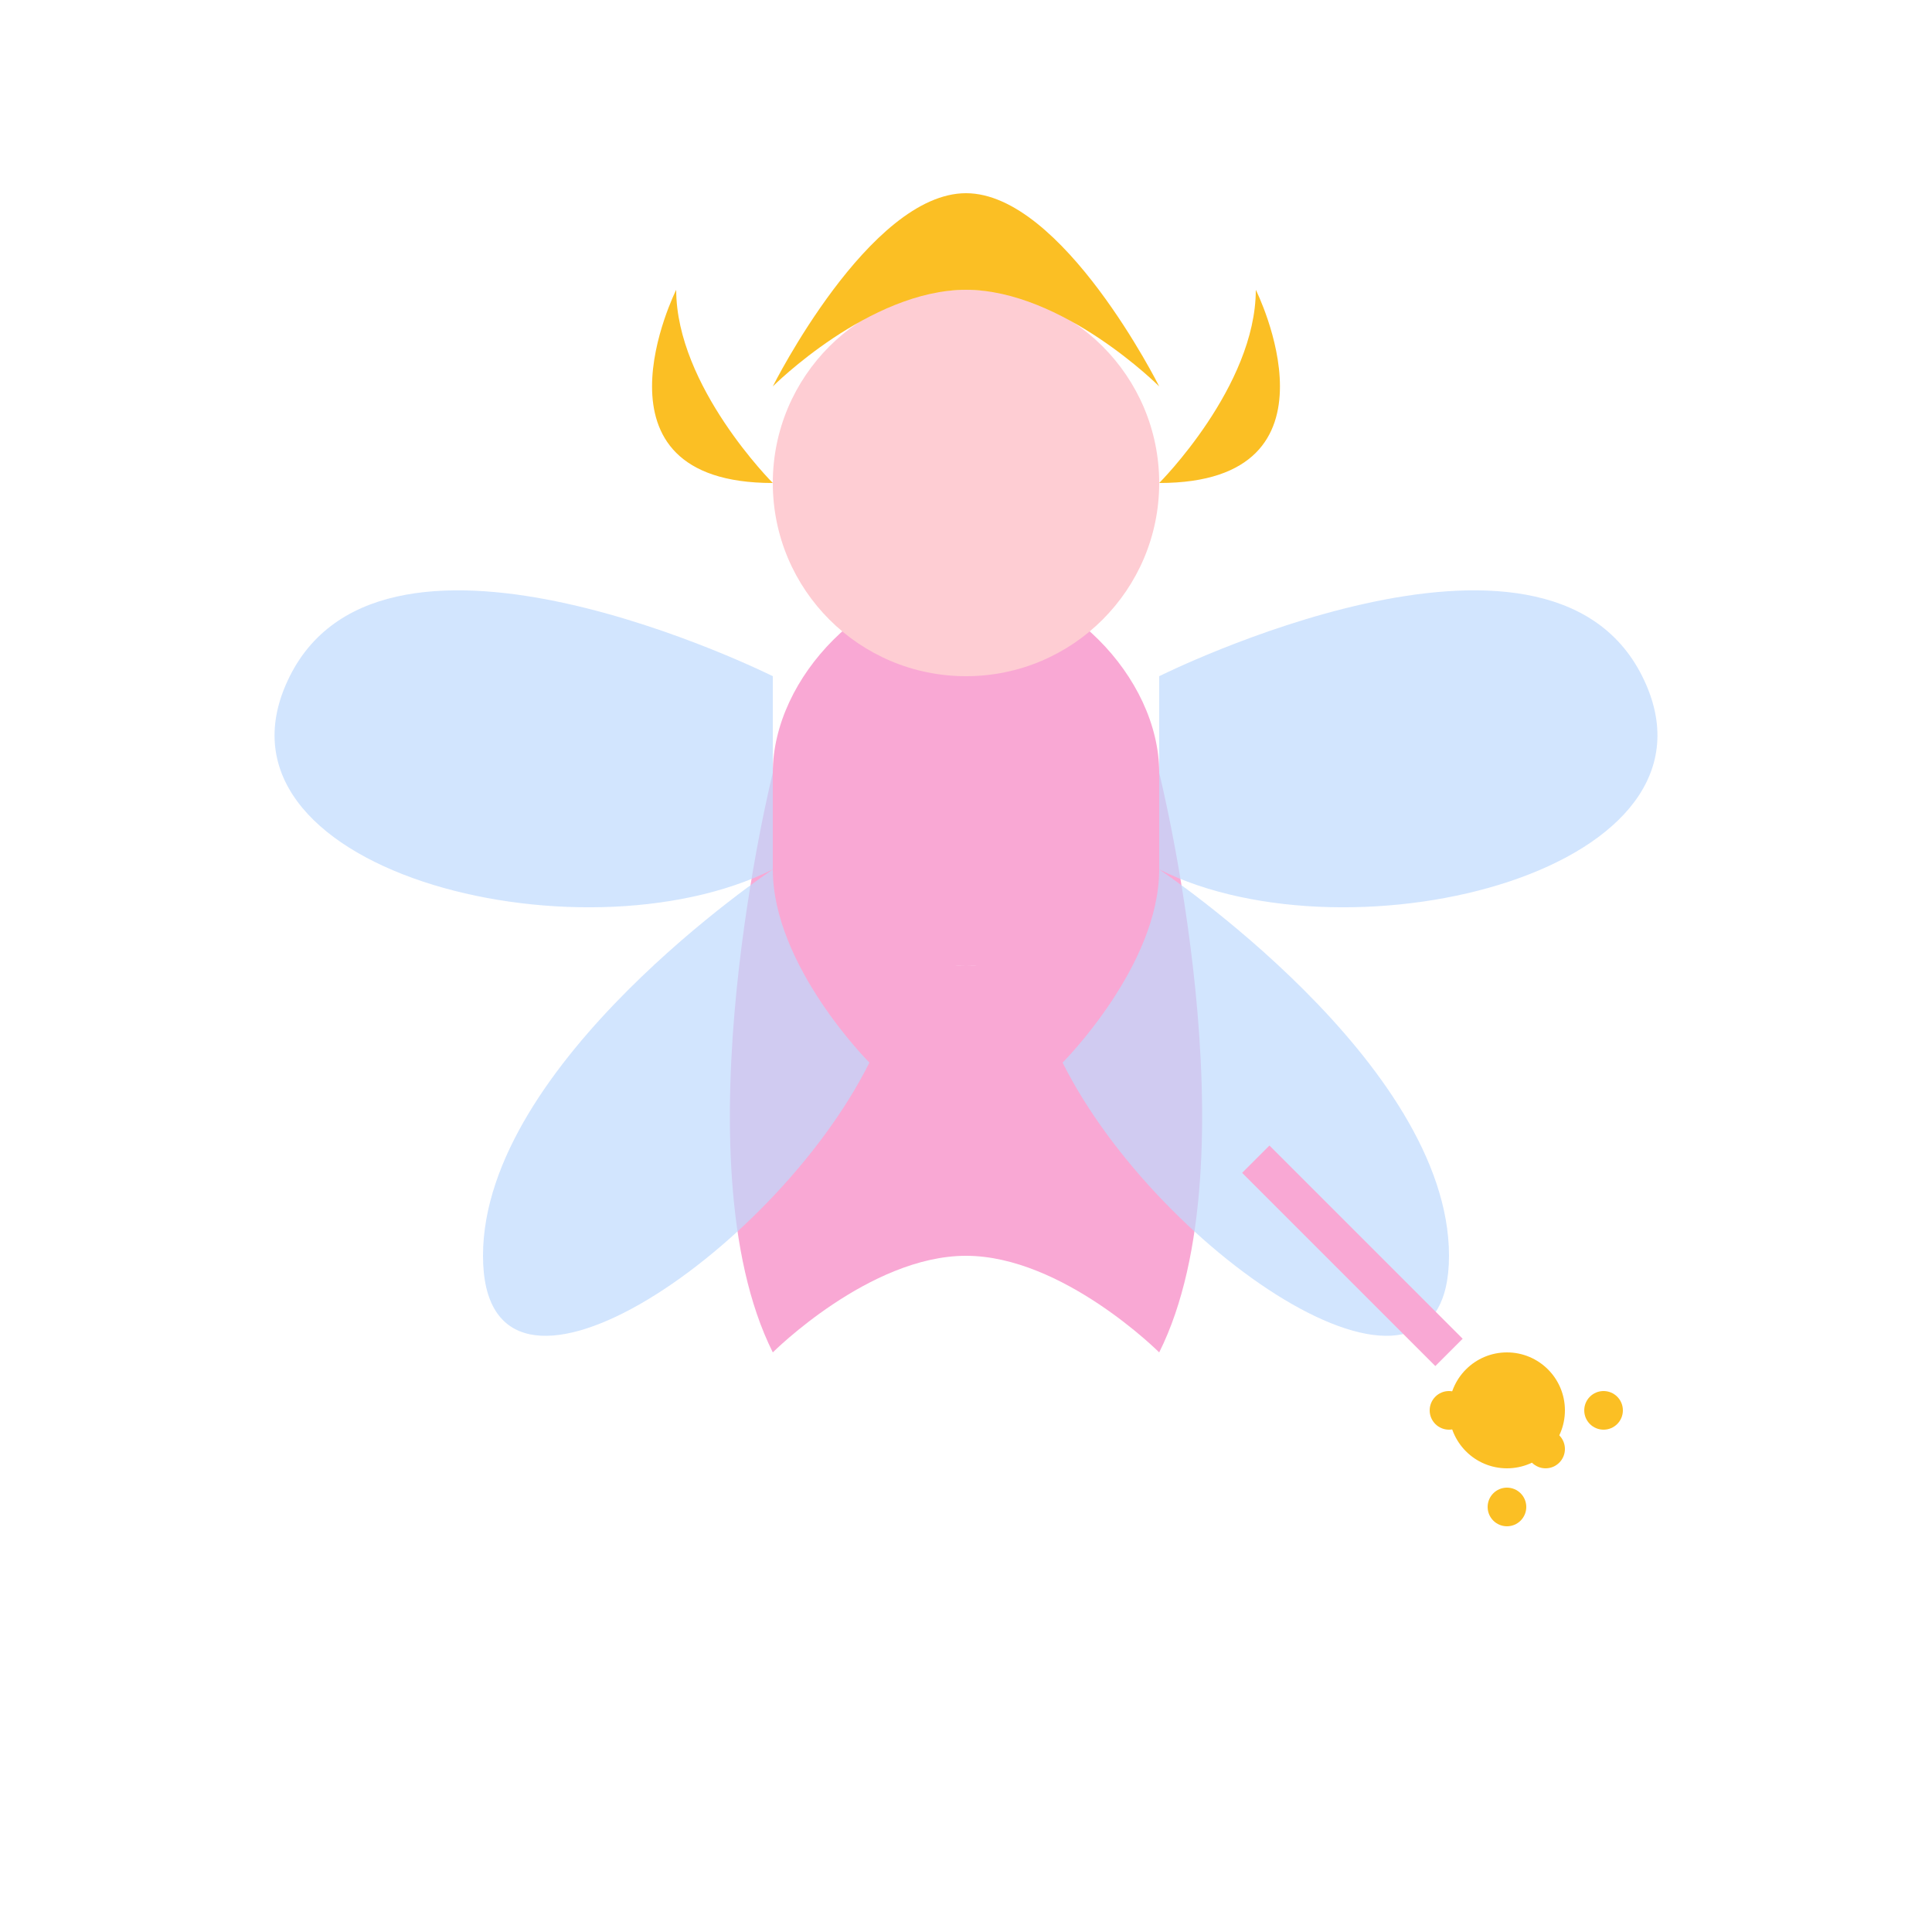 <?xml version="1.0" encoding="UTF-8"?>
<svg width="100" height="100" viewBox="0 0 100 100" fill="none" xmlns="http://www.w3.org/2000/svg">
  <!-- Fairy body -->
  <path d="M50 30C45 30 40 35 40 40C40 45 45 50 50 50C55 50 60 45 60 40C60 35 55 30 50 30Z" fill="#F9A8D4" />
  
  <!-- Fairy dress -->
  <path d="M40 40C40 40 35 60 40 70C40 70 45 65 50 65C55 65 60 70 60 70C65 60 60 40 60 40C60 40 55 50 50 50C45 50 40 40 40 40Z" fill="#F9A8D4" />
  
  <!-- Fairy head -->
  <circle cx="50" cy="25" r="10" fill="#FECDD3" />
  
  <!-- Fairy hair -->
  <path d="M40 20C40 20 45 15 50 15C55 15 60 20 60 20C60 20 55 10 50 10C45 10 40 20 40 20Z" fill="#FBBF24" />
  <path d="M40 25C40 25 35 20 35 15C35 15 30 25 40 25Z" fill="#FBBF24" />
  <path d="M60 25C60 25 65 20 65 15C65 15 70 25 60 25Z" fill="#FBBF24" />
  
  <!-- Fairy wings -->
  <path d="M60 35C60 35 80 25 85 35C90 45 70 50 60 45C60 45 60 40 60 35Z" fill="#BFDBFE" opacity="0.7" />
  <path d="M40 35C40 35 20 25 15 35C10 45 30 50 40 45C40 45 40 40 40 35Z" fill="#BFDBFE" opacity="0.7" />
  <path d="M60 45C60 45 75 55 75 65C75 75 60 65 55 55C55 55 60 50 60 45Z" fill="#BFDBFE" opacity="0.7" />
  <path d="M40 45C40 45 25 55 25 65C25 75 40 65 45 55C45 55 40 50 40 45Z" fill="#BFDBFE" opacity="0.7" />
  
  <!-- Fairy wand -->
  <path d="M65 60L75 70" stroke="#F9A8D4" stroke-width="2" />
  <circle cx="78" cy="73" r="3" fill="#FBBF24" />
  
  <!-- Sparkles -->
  <circle cx="80" cy="75" r="1" fill="#FBBF24" />
  <circle cx="83" cy="73" r="1" fill="#FBBF24" />
  <circle cx="78" cy="78" r="1" fill="#FBBF24" />
  <circle cx="75" cy="73" r="1" fill="#FBBF24" />
</svg> 